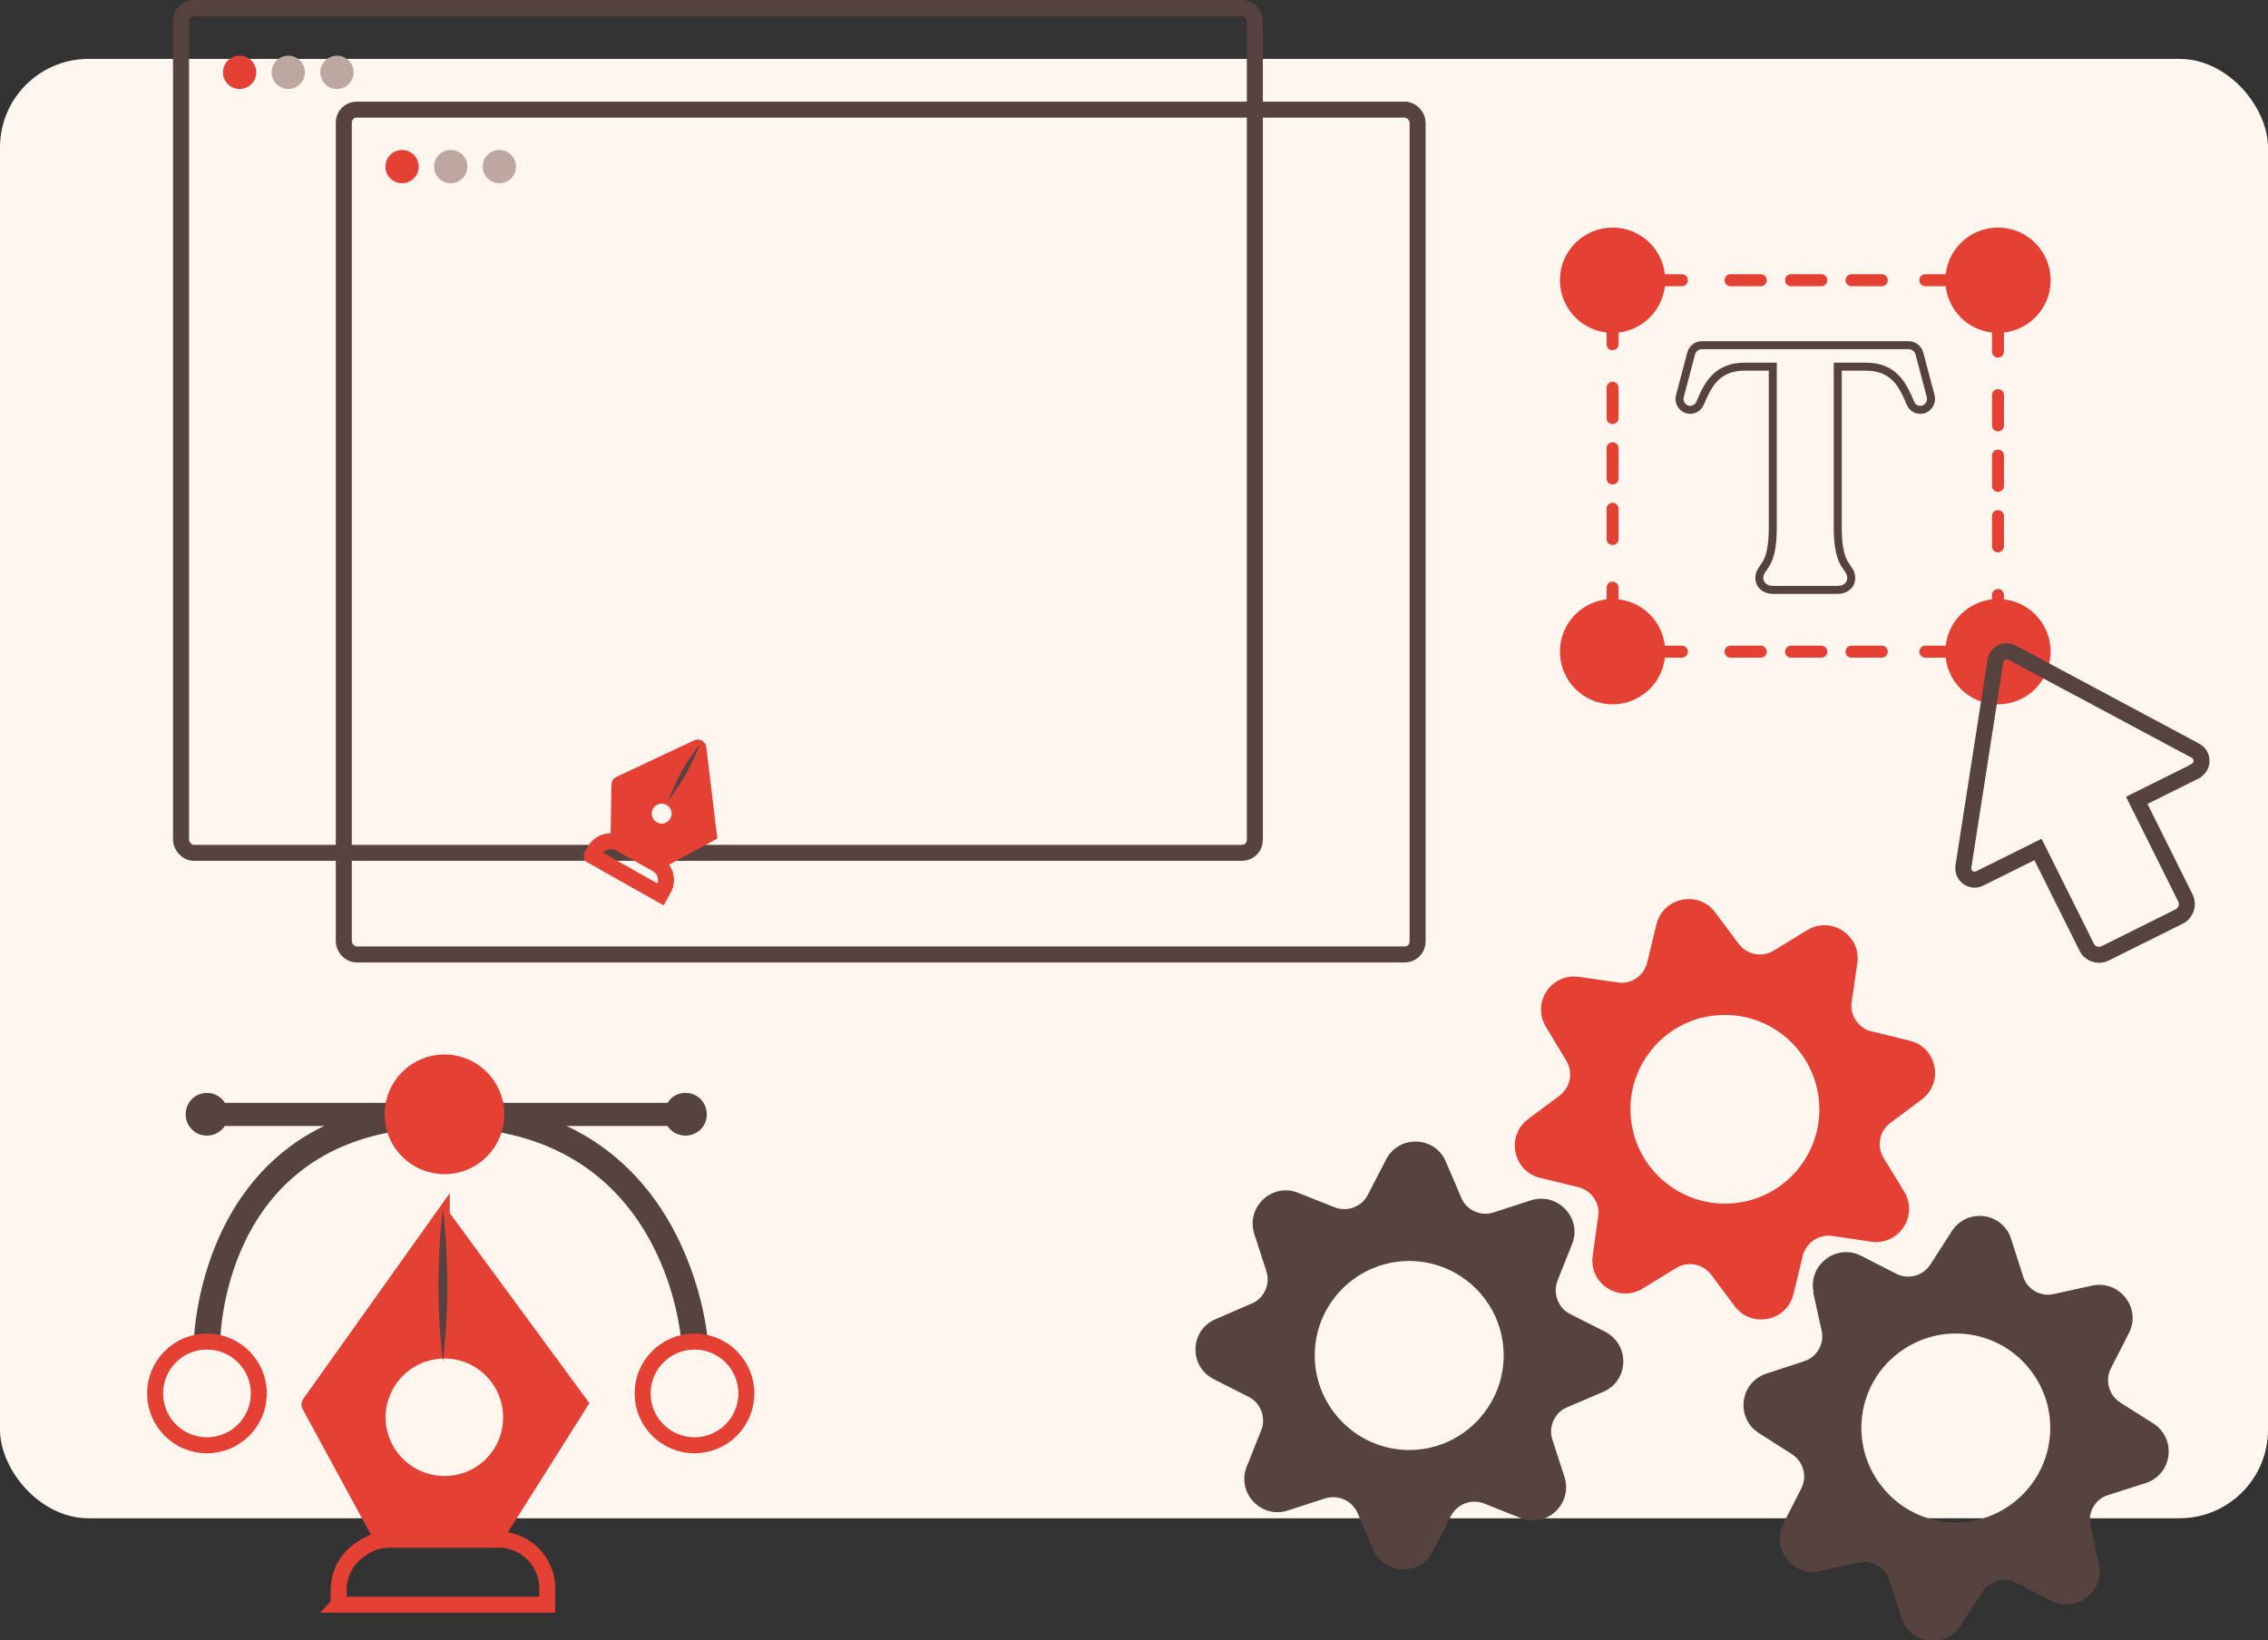 <?xml version="1.0" encoding="UTF-8"?>
<svg id="Calque_2" data-name="Calque 2" xmlns="http://www.w3.org/2000/svg" viewBox="0 0 141.7 102.5">
  <rect x="0" y="0" width="141.7" height="102.5" fill="#333333" stroke="none"/>
  <defs>
    <style>
      .cls-1 {
        fill: #56423e;
      }

      .cls-2 {
        stroke-width: .5px;
      }

      .cls-2, .cls-3, .cls-4, .cls-5 {
        stroke-miterlimit: 10;
      }

      .cls-2, .cls-4, .cls-6, .cls-7, .cls-5 {
        fill: none;
      }

      .cls-2, .cls-5 {
        stroke: #56423e;
      }

      .cls-8, .cls-3 {
        fill: #e44134;
      }

      .cls-9 {
        fill: #fff6f0;
      }

      .cls-3, .cls-4, .cls-6, .cls-7 {
        stroke: #e44134;
      }

      .cls-10 {
        fill: #bea6a1;
      }

      .cls-6, .cls-7 {
        stroke-linecap: round;
        stroke-linejoin: round;
        stroke-width: .75px;
      }

      .cls-7 {
        stroke-dasharray: 1.89 1.89;
      }
    </style>
  </defs>
  <g id="Calque_1-2" data-name="Calque 1">
    <g id="UX_UI" data-name="UX/UI">
      <rect class="cls-9" y="3.68" width="141.7" height="91.19" rx="5.53" ry="5.53"/>
      <g>
        <path class="cls-1" d="M42.57,83.89c-.04-.55-1.08-13.44-14.79-13.44s-14.01,12.85-14.02,13.4l-1.65-.02c0-.15.35-15.03,15.67-15.03s16.43,14.83,16.44,14.98l-1.65.11Z"/>
        <g>
          <path class="cls-4" d="M21.15,100.27h13.04v-1.02c0-1-.49-1.94-1.32-2.51h0c-.51-.35-1.11-.54-1.72-.54h-6.79c-.59,0-1.17.17-1.67.5l-.16.11c-.86.56-1.37,1.52-1.37,2.54v.91Z"/>
          <path class="cls-3" d="M27.6,76.12l-8.26,11.6s-.02.05,0,.08l4.57,8.41h6.94l5.37-8.51-8.5-11.57s-.09-.04-.12,0ZM27.77,92.73c-2.29,0-4.18-1.86-4.18-4.16s1.88-4.18,4.18-4.18,4.16,1.86,4.16,4.18-1.86,4.16-4.16,4.16Z"/>
          <path class="cls-1" d="M27.67,85.1c-.37-3.19-.37-6.38,0-9.57.37,3.19.37,6.38,0,9.57h0Z"/>
        </g>
        <circle class="cls-4" cx="12.93" cy="87.07" r="3.24"/>
        <circle class="cls-4" cx="43.39" cy="87.07" r="3.24"/>
        <path class="cls-1" d="M44.16,69.68c-.02.73-.64,1.3-1.37,1.28-.46-.02-.86-.24-1.08-.6H14.05c-.26.37-.68.62-1.17.6-.73-.02-1.3-.64-1.28-1.37.02-.75.64-1.32,1.37-1.3.46.02.86.26,1.08.62h27.66c.24-.4.68-.64,1.17-.62.73.02,1.3.64,1.28,1.39Z"/>
        <circle class="cls-3" cx="27.77" cy="69.63" r="3.24"/>
      </g>
      <g>
        <g>
          <circle class="cls-8" cx="100.75" cy="17.51" r="3.29"/>
          <circle class="cls-8" cx="124.83" cy="17.51" r="3.29"/>
          <circle class="cls-8" cx="100.75" cy="40.72" r="3.29"/>
          <circle class="cls-8" cx="124.83" cy="40.72" r="3.29"/>
          <g>
            <line class="cls-6" x1="103.47" y1="17.51" x2="105.08" y2="17.51"/>
            <line class="cls-7" x1="108.12" y1="17.51" x2="118.77" y2="17.51"/>
            <line class="cls-6" x1="120.29" y1="17.51" x2="121.9" y2="17.51"/>
          </g>
          <g>
            <line class="cls-6" x1="103.47" y1="40.72" x2="105.08" y2="40.72"/>
            <line class="cls-7" x1="108.12" y1="40.72" x2="118.77" y2="40.72"/>
            <line class="cls-6" x1="120.29" y1="40.72" x2="121.9" y2="40.72"/>
          </g>
          <g>
            <line class="cls-6" x1="100.75" y1="38.33" x2="100.75" y2="36.72"/>
            <line class="cls-7" x1="100.75" y1="33.68" x2="100.75" y2="23.03"/>
            <line class="cls-6" x1="100.75" y1="21.51" x2="100.75" y2="19.9"/>
          </g>
          <g>
            <line class="cls-6" x1="124.83" y1="38.79" x2="124.83" y2="37.18"/>
            <line class="cls-7" x1="124.83" y1="34.14" x2="124.83" y2="23.49"/>
            <line class="cls-6" x1="124.83" y1="21.97" x2="124.83" y2="20.36"/>
          </g>
          <path class="cls-2" d="M119.92,22.09l.71,2.68c.08.36-.13.71-.48.82-.33.08-.67-.08-.79-.4-.48-1.15-1.04-2.28-2.8-2.28h-1.74v10.06c0,2.63.84,2.34.84,3.16,0,.4-.33.73-.84.73h-4.06c-.5,0-.84-.33-.84-.73,0-.82.84-.52.84-3.16v-10.06h-1.74c-1.76,0-2.32,1.13-2.8,2.28-.13.31-.46.48-.79.4-.36-.11-.56-.46-.48-.82l.71-2.68c.08-.31.36-.52.67-.52h12.92c.31,0,.58.21.67.52Z"/>
        </g>
        <path class="cls-5" d="M137.14,48.2l-3.64,1.81,3.04,6.1c.21.42.04.95-.39,1.16l-4.62,2.3c-.43.22-.96.03-1.16-.39l-3.04-6.1-3.64,1.81c-.52.26-1.11-.18-1.02-.75l2-12.84c.08-.49.61-.75,1.04-.52l11.46,6.13c.51.27.5,1.01-.02,1.27Z"/>
      </g>
      <g>
        <g>
          <rect class="cls-5" x="11.31" y=".5" width="67.09" height="52.79" rx=".8" ry=".8"/>
          <g>
            <circle class="cls-8" cx="14.97" cy="4.52" r="1.04"/>
            <circle class="cls-10" cx="18.01" cy="4.52" r="1.04"/>
            <circle class="cls-10" cx="21.05" cy="4.52" r="1.04"/>
          </g>
        </g>
        <g>
          <rect class="cls-5" x="21.48" y="6.85" width="67.09" height="52.79" rx=".8" ry=".8"/>
          <g>
            <circle class="cls-8" cx="25.12" cy="10.41" r="1.04"/>
            <circle class="cls-10" cx="28.16" cy="10.41" r="1.04"/>
            <circle class="cls-10" cx="31.2" cy="10.41" r="1.04"/>
          </g>
        </g>
      </g>
      <g>
        <path class="cls-4" d="M36.98,53.47l4.29,2.42.19-.34c.19-.33.2-.73.03-1.07h0c-.1-.21-.27-.38-.47-.5l-2.24-1.26c-.2-.11-.42-.16-.64-.15h-.07c-.39.03-.73.25-.92.59l-.17.3Z"/>
        <path class="cls-3" d="M43.59,46.71l-4.87,2.29s-.02.01-.02.02l-.06,3.62,2.29,1.29,3.35-1.81-.65-5.39s-.02-.03-.04-.02ZM40.79,51.81c-.54-.3-.73-.99-.43-1.52s.99-.73,1.53-.43.73.98.42,1.53-.98.73-1.52.43Z"/>
        <path class="cls-1" d="M41.75,50.02c.49-1.28,1.15-2.46,1.99-3.54-.49,1.28-1.16,2.46-1.99,3.54h0Z"/>
      </g>
      <g>
        <path class="cls-8" d="M96.22,73.6l2.39.58c.82.2,1.37,1,1.24,1.83l-.34,2.44c-.26,1.74,1.62,2.98,3.11,2.07l2.11-1.29c.72-.44,1.67-.26,2.18.42l1.47,1.97c1.06,1.4,3.26.94,3.67-.75l.58-2.39c.21-.83,1-1.37,1.85-1.25l2.43.36c1.73.25,2.97-1.63,2.06-3.13l-1.29-2.11c-.44-.72-.26-1.67.42-2.18l1.97-1.47c1.4-1.06.95-3.25-.75-3.67l-2.39-.58c-.82-.2-1.37-1-1.24-1.83l.35-2.44c.25-1.73-1.63-2.97-3.13-2.06l-2.09,1.28c-.74.45-1.67.26-2.19-.42l-1.47-1.97c-1.04-1.4-3.25-.95-3.67.75l-.58,2.39c-.2.82-1,1.37-1.83,1.24l-2.44-.35c-1.73-.25-2.97,1.63-2.05,3.13l1.27,2.11c.44.72.26,1.67-.42,2.18l-1.97,1.47c-1.4,1.06-.95,3.25.75,3.67ZM106.59,63.54c3.19-.65,6.3,1.4,6.96,4.6.65,3.19-1.4,6.3-4.59,6.95s-6.31-1.4-6.97-4.59,1.4-6.31,4.6-6.97Z"/>
        <path class="cls-1" d="M78.36,77.09l.76,2.34c.26.81-.13,1.69-.91,2.02l-2.26.98c-1.62.68-1.69,2.94-.13,3.74l2.2,1.12c.75.38,1.09,1.29.78,2.08l-.91,2.28c-.64,1.63.9,3.27,2.56,2.74l2.34-.76c.81-.25,1.69.13,2.03.92l.96,2.26c.69,1.61,2.95,1.68,3.75.12l1.12-2.2c.38-.75,1.29-1.09,2.08-.78l2.28.91c1.63.64,3.26-.89,2.74-2.56l-.76-2.34c-.26-.81.13-1.69.91-2.02l2.27-.97c1.61-.69,1.68-2.95.12-3.75l-2.19-1.11c-.76-.39-1.09-1.29-.79-2.09l.91-2.28c.65-1.62-.89-3.26-2.56-2.74l-2.34.76c-.81.26-1.69-.13-2.02-.91l-.97-2.27c-.69-1.61-2.95-1.68-3.74-.11l-1.13,2.19c-.38.75-1.29,1.09-2.08.78l-2.28-.91c-1.63-.64-3.26.89-2.74,2.56ZM92.36,80.67c2.22,2.38,2.1,6.1-.29,8.34s-6.1,2.1-8.33-.28-2.11-6.11.27-8.34c2.39-2.23,6.11-2.11,8.35.28Z"/>
        <path class="cls-1" d="M113.28,80.74l.53,2.4c.19.83-.29,1.67-1.1,1.92l-2.34.77c-1.67.53-1.96,2.76-.49,3.71l2.08,1.33c.71.45.97,1.39.58,2.14l-1.12,2.19c-.79,1.56.59,3.35,2.29,2.97l2.4-.53c.84-.18,1.67.29,1.93,1.11l.75,2.34c.54,1.67,2.77,1.95,3.72.48l1.33-2.08c.45-.71,1.39-.97,2.14-.58l2.19,1.12c1.56.79,3.33-.58,2.97-2.29l-.53-2.4c-.19-.83.29-1.67,1.1-1.92l2.35-.75c1.67-.54,1.95-2.77.48-3.72l-2.07-1.31c-.72-.47-.97-1.39-.58-2.15l1.12-2.19c.8-1.55-.58-3.33-2.29-2.97l-2.4.53c-.83.19-1.67-.29-1.92-1.1l-.75-2.35c-.54-1.67-2.77-1.95-3.71-.47l-1.33,2.07c-.45.71-1.39.97-2.14.58l-2.19-1.12c-1.56-.79-3.33.58-2.97,2.29ZM126.87,85.63c1.99,2.58,1.51,6.27-1.08,8.27s-6.27,1.51-8.26-1.07c-2-2.59-1.52-6.29,1.06-8.27,2.59-2,6.29-1.52,8.28,1.07Z"/>
      </g>
    </g>
  </g>
</svg>